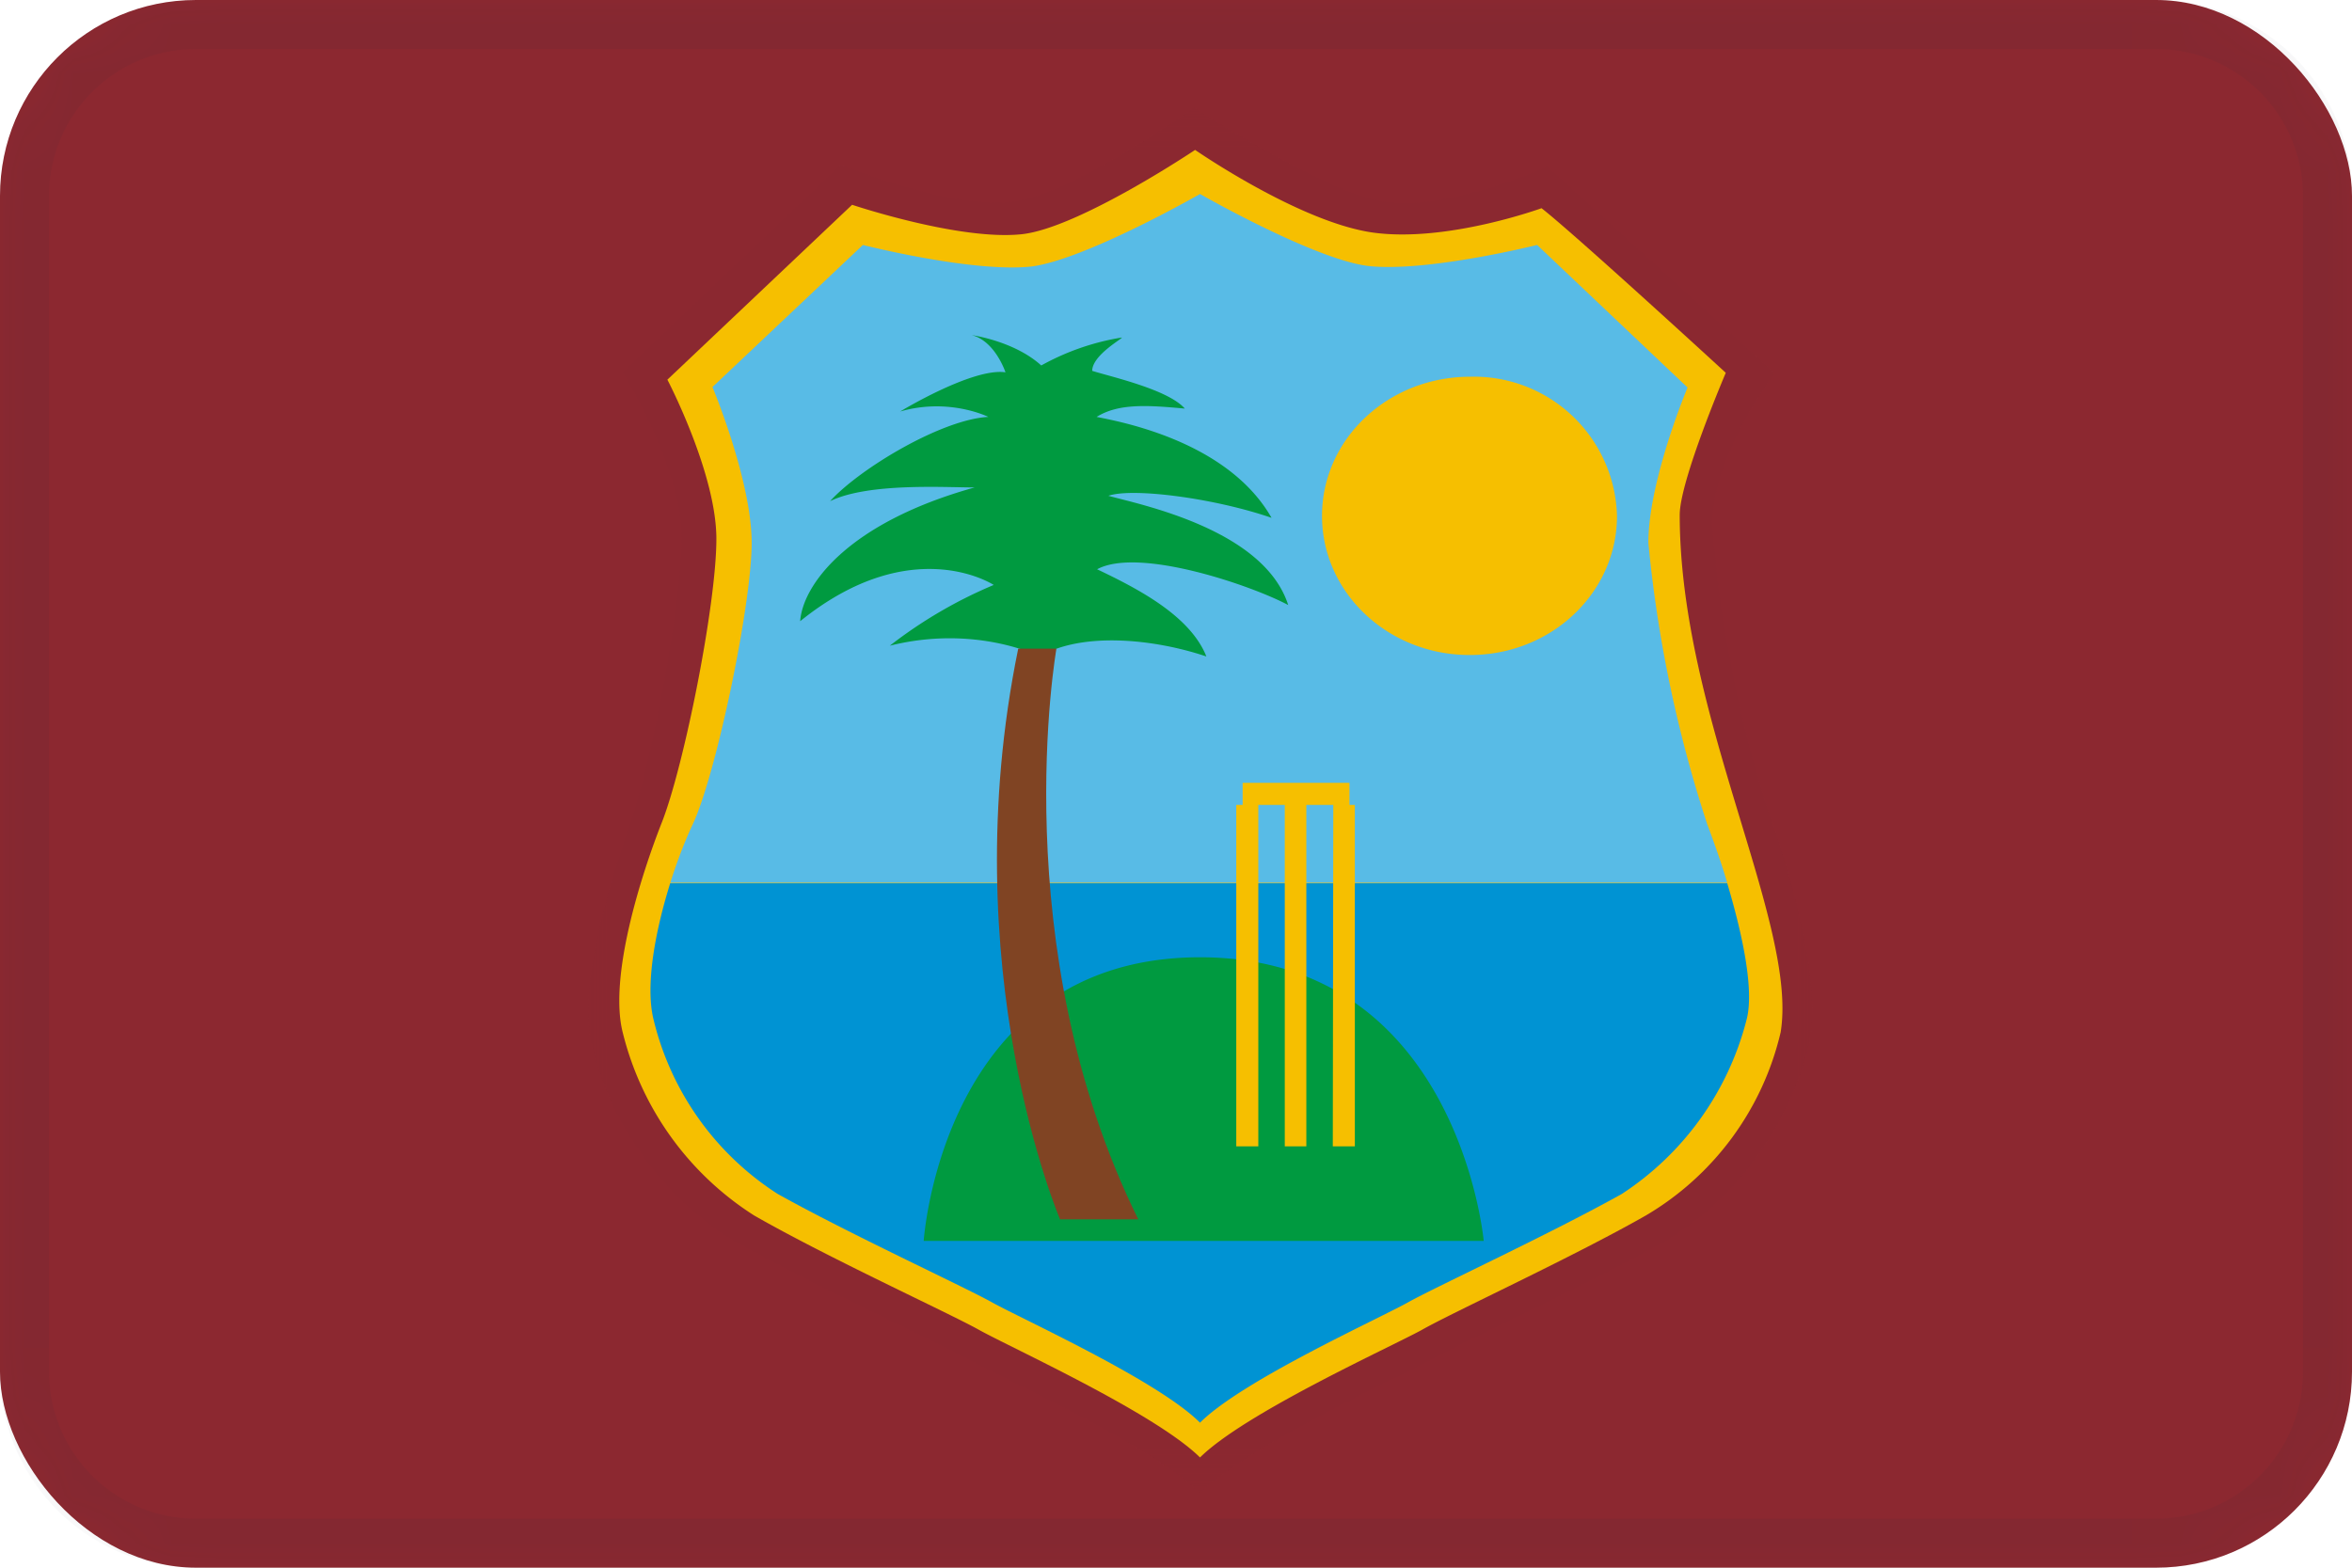 <svg xmlns="http://www.w3.org/2000/svg" xmlns:xlink="http://www.w3.org/1999/xlink" viewBox="0 0 48 32"><defs><path id="c" d="M0 .3h24.98v28.27H0z"/><path id="e" d="M0 29.47h24.98V1.19H0z"/><rect id="a" width="48" height="32" x="0" y="0" rx="4"/></defs><g fill="none" fill-rule="evenodd"><mask id="b" fill="#fff"><use xlink:href="#a"/></mask><use fill="#8C2830" fill-rule="nonzero" xlink:href="#a"/><g fill="#2C283A" fill-rule="nonzero" mask="url(#b)" opacity=".08"><path d="M44 1a3 3 0 013 3v24a3 3 0 01-3 3H4a3 3 0 01-3-3V4a3 3 0 013-3h40zm0-1H4a4 4 0 00-4 4v24a4 4 0 004 4h40a4 4 0 004-4V4a4 4 0 00-4-4z"/></g><g mask="url(#b)"><g transform="translate(12 1)"><g transform="translate(0 .9)"><mask id="d" fill="#fff"><use xlink:href="#c"/></mask><path fill="#8B2830" d="M24.08 14.63a25.92 25.92 0 01-1.14-5.82c0-1.41 1.28-3.09 1.28-3.09L19.58 1.5s-1.92.88-3.26.73C15.1 2.08 12.37.3 12.37.3S9.88 2.08 8.66 2.22c-1.34.15-3.5-.76-3.5-.76L.71 5.7s1.2 1.93 1.2 3.34c0 1.42-.59 4.51-1.03 5.82-.4 1.16-1.1 3.38-.8 4.57a6.51 6.51 0 002.82 3.95c1.59.9 4.16 2.08 4.83 2.45.67.37 3.8 1.78 4.76 2.75.97-.97 4.09-2.38 4.76-2.75.67-.37 3.24-1.55 4.83-2.45a6.5 6.5 0 002.83-3.95c.3-1.19-.38-3.54-.83-4.8" mask="url(#d)"/></g><path fill="#F6BF00" d="M22.28 9.51c0-.7.94-2.9.94-2.9s-3.08-2.83-3.76-3.36c0 0-1.92.7-3.42.5-1.5-.2-3.65-1.69-3.65-1.69s-2.37 1.59-3.53 1.72c-1.27.14-3.47-.6-3.47-.6L1.62 6.75s1 1.91 1 3.25-.66 4.63-1.11 5.78c-.43 1.09-1.09 3.17-.8 4.3a6.18 6.18 0 002.68 3.73c1.5.86 3.95 1.98 4.58 2.33.64.36 3.6 1.7 4.52 2.61.92-.91 3.88-2.25 4.52-2.6.63-.36 3.07-1.48 4.58-2.34a5.9 5.9 0 002.75-3.74c.36-2.21-2.06-6.47-2.06-10.56"/><path fill="#58BBE6" d="M22.84 15.82a26.5 26.5 0 01-1.2-5.74c0-1.27.8-3.17.8-3.17L19.37 4s-2.24.56-3.44.43c-1.1-.13-3.44-1.47-3.44-1.47S10.15 4.3 9.05 4.44C7.85 4.57 5.61 4 5.61 4L2.54 6.9s.8 1.91.8 3.18c0 1.27-.73 4.74-1.2 5.74-.15.32-.32.75-.46 1.2h21.57c-.13-.44-.28-.85-.41-1.2"/><path fill="#0093D3" d="M1.68 17.02c-.3.96-.52 2.09-.34 2.8a5.86 5.86 0 002.53 3.55c1.43.8 3.75 1.87 4.35 2.2.6.34 3.4 1.6 4.27 2.47.87-.87 3.67-2.13 4.27-2.47.6-.33 2.91-1.4 4.34-2.2a6.03 6.03 0 002.54-3.54c.17-.6-.08-1.76-.39-2.8H1.68z"/><path fill="#009A40" d="M9.22 12.4s-1.3-.66-3.06-.22a9.35 9.35 0 012.12-1.24s-1.67-1.1-3.95.74c.05-.72.94-2 3.56-2.73-.61 0-2.17-.1-2.95.28.61-.67 2.28-1.67 3.23-1.72 0 0-.8-.4-1.8-.11 0 0 1.48-.9 2.15-.8 0 0-.21-.64-.69-.76 0 0 .87.12 1.42.62a5.04 5.04 0 011.64-.57c.06 0-.6.35-.6.68.38.12 1.55.38 1.89.77-.76-.07-1.35-.11-1.8.17.5.1 2.68.5 3.57 2.06-1.16-.4-2.83-.62-3.33-.45.6.17 3.17.67 3.67 2.23-.75-.4-3.05-1.19-3.9-.73.84.4 1.9.95 2.23 1.78-1.1-.37-2.56-.5-3.4 0M6.85 24.33h11.43s-.52-5.79-5.79-5.79-5.64 5.8-5.64 5.8"/><path fill="#F6BF00" d="M18 12.37c1.66 0 3-1.27 3-2.84a2.92 2.92 0 00-3-2.84c-1.67 0-3.02 1.27-3.02 2.84 0 1.57 1.35 2.84 3.01 2.84"/><path fill="#804423" d="M9.63 23.88s-2.19-5.11-.85-11.64h.78s-1.08 6.08 1.67 11.65h-1.6z"/><mask id="f" fill="#fff"><use xlink:href="#e"/></mask><path fill="#F6BF00" mask="url(#f)" d="M13.23 22.4h.45v-6.97h-.45zm.99 0h.44v-6.97h-.44zm.98 0h.45v-6.97h-.44zm-1.84-6.97h2.18v-.45h-2.18z"/></g></g></g></svg>